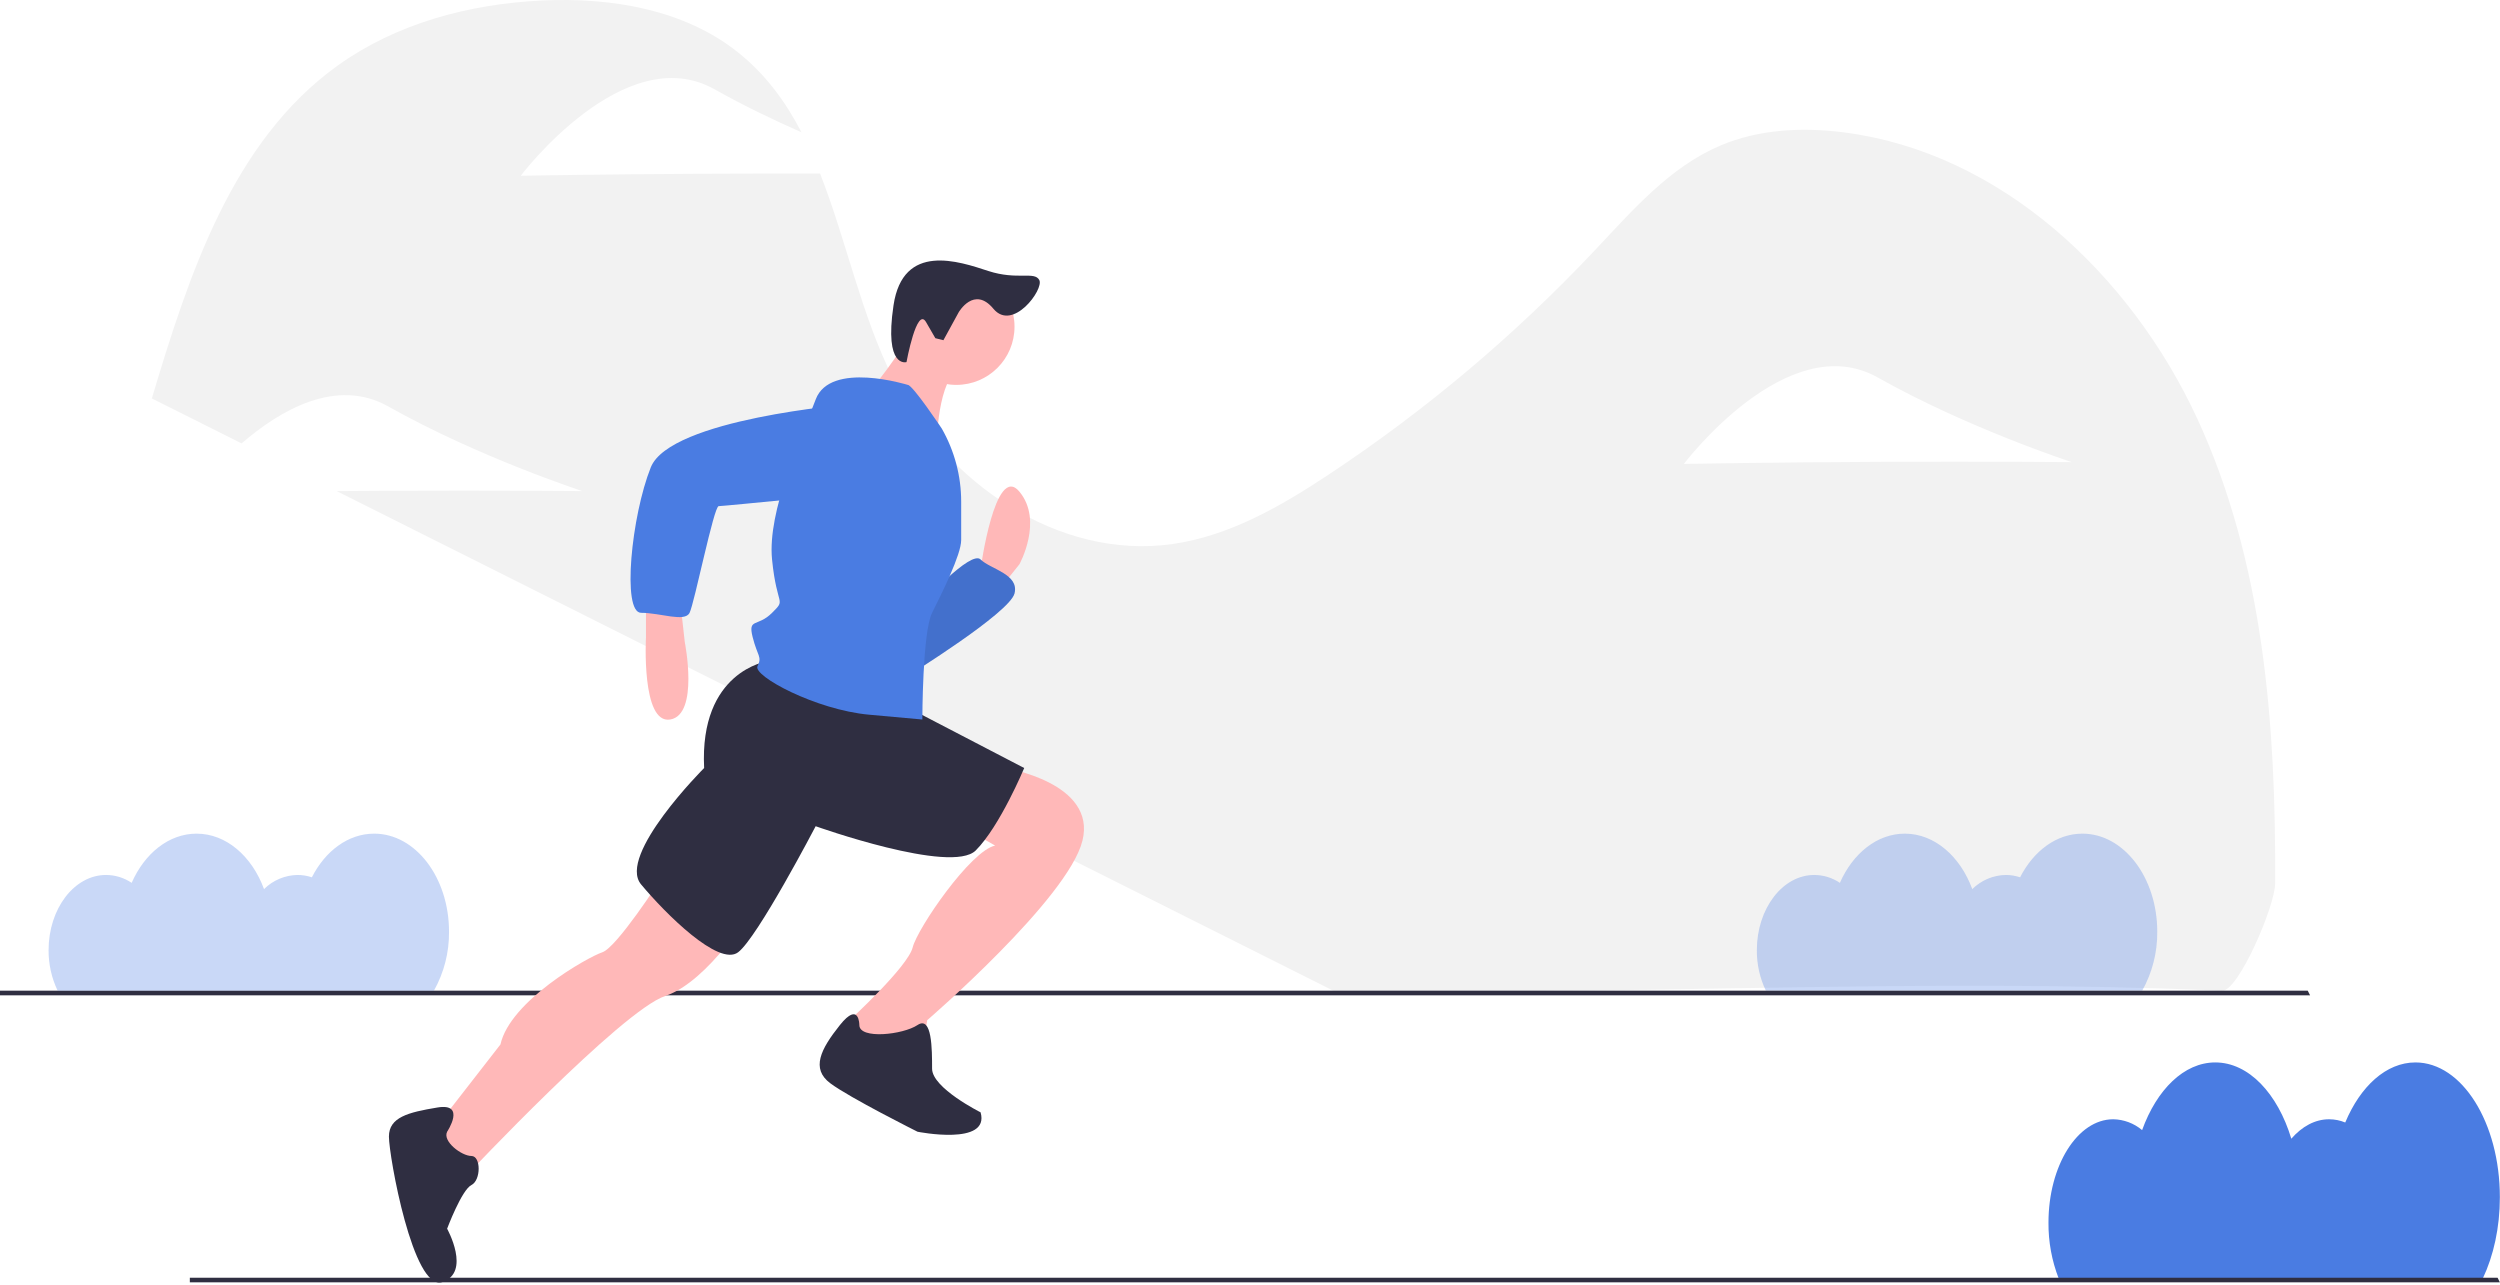<svg width="72" height="37" viewBox="0 0 72 37" fill="none" xmlns="http://www.w3.org/2000/svg">
<path d="M71.996 34.481C71.996 32.337 70.907 30.598 69.565 30.598C68.722 30.598 67.979 31.285 67.543 32.328C67.396 32.267 67.238 32.235 67.078 32.235C66.672 32.235 66.296 32.443 65.99 32.795C65.597 31.495 64.764 30.598 63.8 30.598C62.899 30.598 62.113 31.383 61.693 32.547C61.46 32.351 61.166 32.24 60.861 32.235C59.831 32.235 58.996 33.569 58.996 35.214C58.992 35.763 59.092 36.307 59.29 36.819H71.505C71.813 36.168 71.996 35.359 71.996 34.481Z" fill="#4A7CE2"/>
<path d="M63.283 12.06C61.369 7.92 57.624 4.388 53.099 3.812C51.903 3.66 50.654 3.721 49.544 4.193C48.087 4.812 47.013 6.061 45.927 7.213C43.629 9.653 41.058 11.819 38.264 13.669C36.885 14.583 35.406 15.434 33.768 15.668C30.485 16.136 27.238 13.898 25.741 10.939C24.806 9.09 24.374 6.92 23.618 4.998C22.747 4.996 21.709 4.997 20.593 5.002C17.509 5.016 14.998 5.061 14.998 5.061C14.998 5.061 17.982 1.108 20.582 2.573C21.413 3.041 22.283 3.458 23.083 3.81C22.629 2.936 22.056 2.15 21.267 1.518C19.713 0.271 17.607 -0.079 15.616 0.014C13.526 0.112 11.416 0.671 9.718 1.893C6.692 4.071 5.442 7.903 4.373 11.475L6.958 12.77C8.067 11.812 9.688 10.864 11.183 11.706C13.783 13.17 16.77 14.143 16.77 14.143C16.77 14.143 14.279 14.12 11.194 14.134C10.676 14.137 10.175 14.14 9.698 14.144L38.398 28.532C47.864 28.665 55.002 28.153 63.997 28.532C64.466 28.552 65.521 26.092 65.524 25.445C65.549 20.884 65.197 16.201 63.283 12.06ZM54.092 13.301C51.007 13.315 48.496 13.361 48.496 13.361C48.496 13.361 51.48 9.407 54.08 10.872C56.68 12.337 59.667 13.309 59.667 13.309C59.667 13.309 57.176 13.287 54.092 13.301L54.092 13.301Z" fill="#F2F2F2"/>
<path opacity="0.3" d="M62.129 26.832C62.129 25.273 61.164 24.009 59.973 24.009C59.225 24.009 58.566 24.508 58.179 25.266C58.046 25.222 57.907 25.199 57.767 25.199C57.405 25.205 57.059 25.351 56.802 25.606C56.453 24.661 55.714 24.009 54.859 24.009C54.059 24.009 53.362 24.579 52.989 25.426C52.771 25.279 52.514 25.2 52.251 25.199C51.338 25.199 50.597 26.169 50.597 27.365C50.594 27.769 50.683 28.168 50.857 28.532H61.695C61.985 28.013 62.135 27.427 62.129 26.832Z" fill="#4A7CE2"/>
<path d="M71.996 36.931H5.467V36.798H71.93L71.996 36.931Z" fill="#2F2E41"/>
<path d="M66.53 28.665H0V28.532H66.463L66.53 28.665Z" fill="#2F2E41"/>
<path d="M28.24 16.392C28.24 16.392 28.659 13.319 29.358 14.158C30.056 14.995 29.358 16.253 29.358 16.253L28.799 16.951L28.24 16.532V16.392Z" fill="#FFB8B8"/>
<path d="M26.564 17.37C26.564 17.37 27.961 15.834 28.241 16.113C28.52 16.392 29.358 16.532 29.218 17.091C29.079 17.649 26.145 19.465 26.145 19.465L26.564 17.37Z" fill="#4A7CE2"/>
<path opacity="0.1" d="M26.564 17.37C26.564 17.37 27.961 15.834 28.241 16.113C28.52 16.392 29.358 16.532 29.218 17.091C29.079 17.649 26.145 19.465 26.145 19.465L26.564 17.37Z" fill="black"/>
<path d="M18.604 17.23V18.348C18.604 18.348 18.464 20.862 19.302 20.722C20.14 20.582 19.721 18.488 19.721 18.488L19.581 17.23H18.604Z" fill="#FFB8B8"/>
<path d="M19.023 25.331C19.023 25.331 17.765 27.286 17.346 27.426C16.927 27.566 14.693 28.823 14.413 30.08L12.458 32.594L13.436 33.851C13.436 33.851 17.905 29.102 19.162 28.683C20.419 28.264 21.676 26.169 21.676 26.169L19.023 25.331Z" fill="#FFB8B8"/>
<path d="M28.939 22.119C28.939 22.119 31.593 22.538 31.174 24.214C30.755 25.89 26.704 29.381 26.704 29.381L26.565 30.22L25.028 30.499L24.33 29.8L24.47 29.381C24.47 29.381 26.146 27.845 26.285 27.286C26.425 26.728 27.962 24.493 28.66 24.353L27.682 23.795L28.939 22.119Z" fill="#FFB8B8"/>
<path d="M12.877 32.594C12.877 32.594 13.436 31.756 12.598 31.896C11.76 32.035 11.201 32.175 11.201 32.734C11.201 33.292 11.899 37.203 12.738 36.924C13.576 36.644 12.877 35.387 12.877 35.387C12.877 35.387 13.296 34.27 13.576 34.13C13.855 33.991 13.855 33.292 13.576 33.292C13.296 33.292 12.738 32.873 12.877 32.594Z" fill="#2F2E41"/>
<path d="M24.749 29.521C24.749 29.521 24.749 28.823 24.19 29.521C23.632 30.22 23.352 30.778 23.911 31.197C24.47 31.616 26.425 32.594 26.425 32.594C26.425 32.594 28.52 33.013 28.241 32.035C28.241 32.035 26.844 31.337 26.844 30.778C26.844 30.22 26.844 29.242 26.425 29.521C26.006 29.801 24.749 29.94 24.749 29.521Z" fill="#2F2E41"/>
<path d="M22.095 19.046C22.095 19.046 20.139 19.325 20.279 22.119C20.279 22.119 17.765 24.633 18.463 25.471C19.162 26.309 20.698 27.845 21.257 27.426C21.815 27.007 23.491 23.795 23.491 23.795C23.491 23.795 27.402 25.191 28.101 24.493C28.799 23.795 29.497 22.119 29.497 22.119L26.006 20.303L22.095 19.046Z" fill="#2F2E41"/>
<path d="M27.542 11.085C28.468 11.085 29.218 10.335 29.218 9.409C29.218 8.483 28.468 7.733 27.542 7.733C26.617 7.733 25.866 8.483 25.866 9.409C25.866 10.335 26.617 11.085 27.542 11.085Z" fill="#FFB8B8"/>
<path d="M26.285 9.549C26.285 9.549 25.307 11.085 25.028 11.225C24.749 11.364 26.983 12.761 26.983 12.761C26.983 12.761 26.983 10.945 27.682 10.527L26.285 9.549Z" fill="#FFB8B8"/>
<path d="M26.145 11.085C26.145 11.085 23.911 10.387 23.492 11.504C23.073 12.621 22.095 14.717 22.235 16.113C22.374 17.51 22.654 17.231 22.235 17.65C21.816 18.069 21.536 17.789 21.676 18.348C21.816 18.907 21.955 18.907 21.816 19.186C21.676 19.465 23.492 20.443 25.028 20.583L26.564 20.722C26.564 20.722 26.564 18.208 26.844 17.65C27.123 17.091 27.682 15.974 27.682 15.555V14.446C27.682 13.708 27.489 12.983 27.123 12.342C27.123 12.342 26.285 11.085 26.145 11.085Z" fill="#4A7CE2"/>
<path d="M24.47 11.644C24.47 11.644 19.302 12.063 18.743 13.459C18.184 14.856 17.905 17.649 18.464 17.649C19.022 17.649 19.721 17.929 19.86 17.649C20 17.37 20.559 14.577 20.698 14.577C20.838 14.577 25.028 14.158 25.028 14.158C25.028 14.158 26.844 11.923 24.47 11.644Z" fill="#4A7CE2"/>
<path d="M27.61 8.994C27.61 8.994 28.054 8.221 28.61 8.892C29.166 9.563 30.071 8.33 29.932 8.066C29.793 7.803 29.303 8.078 28.462 7.804C27.622 7.529 26.004 6.969 25.733 8.795C25.461 10.62 26.107 10.429 26.107 10.429C26.107 10.429 26.403 8.811 26.67 9.276L26.938 9.74L27.17 9.798L27.61 8.994Z" fill="#2F2E41"/>
<path opacity="0.3" d="M12.932 26.832C12.932 25.273 11.967 24.009 10.776 24.009C10.028 24.009 9.368 24.508 8.982 25.266C8.849 25.222 8.71 25.199 8.57 25.199C8.207 25.205 7.861 25.351 7.604 25.606C7.256 24.661 6.517 24.009 5.662 24.009C4.862 24.009 4.164 24.579 3.792 25.426C3.574 25.279 3.317 25.2 3.054 25.199C2.14 25.199 1.399 26.169 1.399 27.365C1.397 27.769 1.486 28.168 1.66 28.532H12.497C12.788 28.013 12.938 27.427 12.932 26.832Z" fill="#4A7CE2"/>
</svg>
